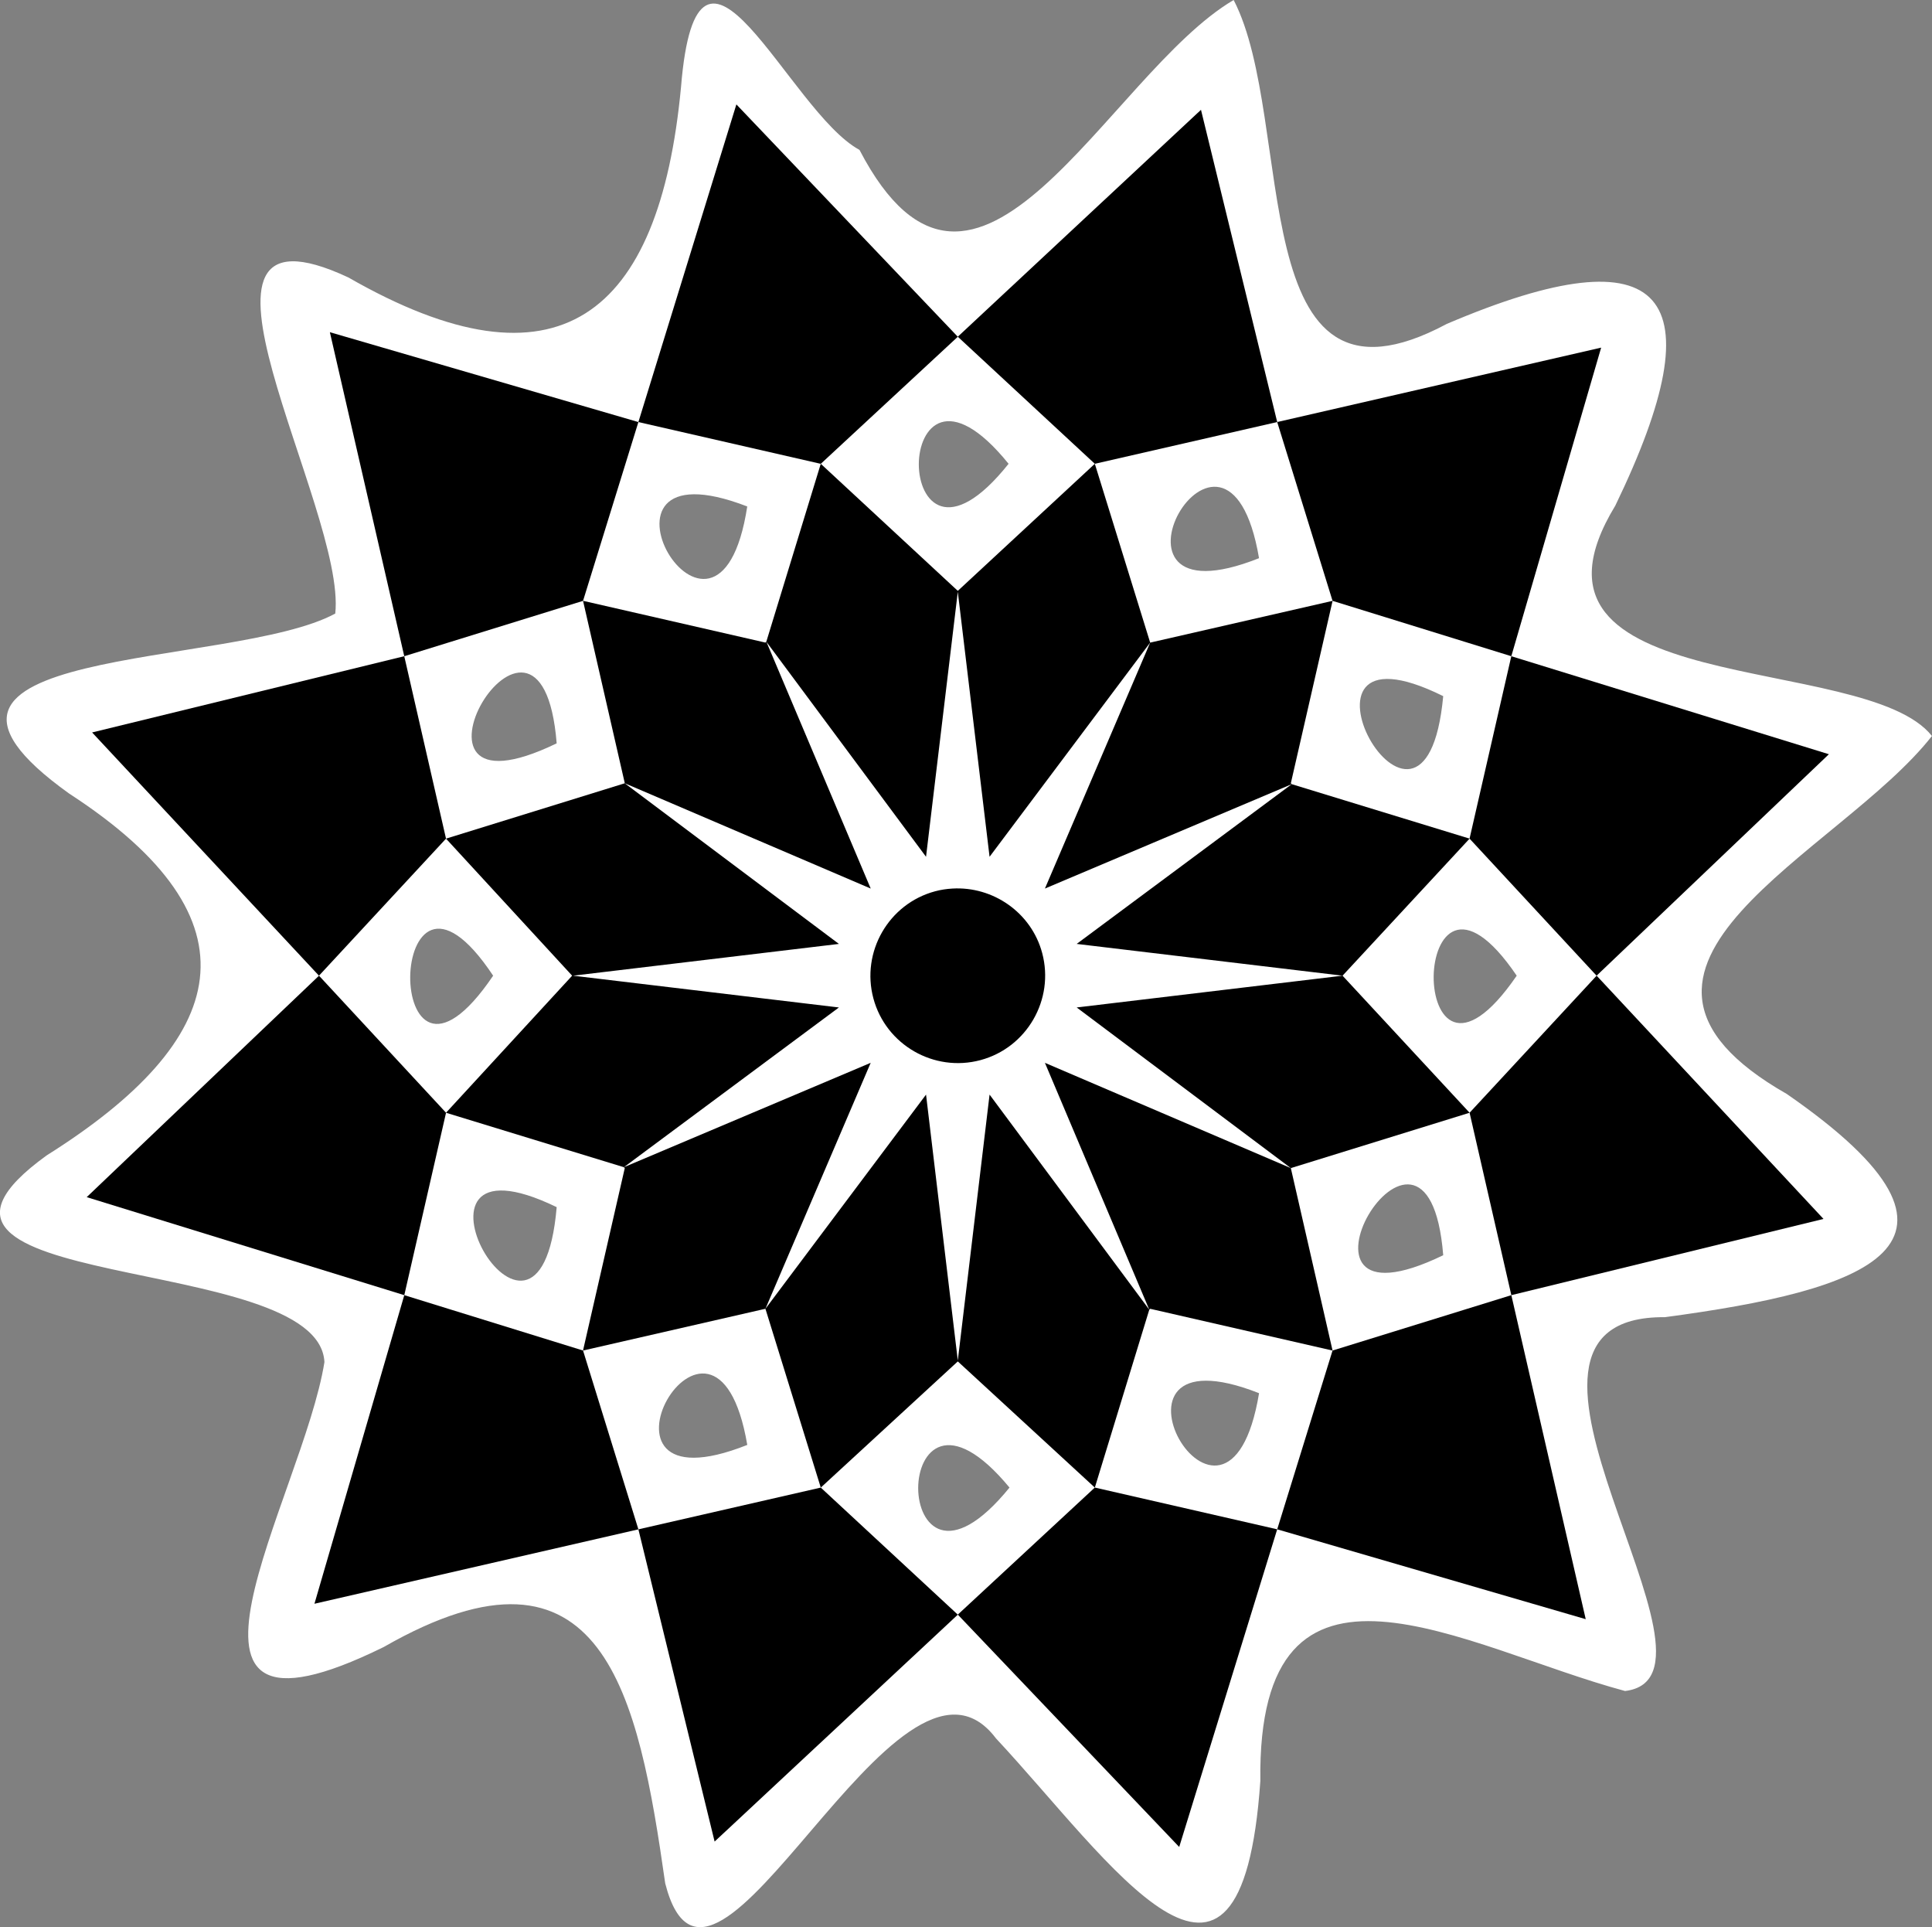 <?xml version="1.0" encoding="UTF-8" standalone="no"?>
<!-- Created with Inkscape (http://www.inkscape.org/) -->

<svg
   xmlns:dc="http://purl.org/dc/elements/1.1/"
   xmlns:cc="http://creativecommons.org/ns#"
   xmlns:rdf="http://www.w3.org/1999/02/22-rdf-syntax-ns#"
   xmlns:svg="http://www.w3.org/2000/svg"
   xmlns="http://www.w3.org/2000/svg"
   xmlns:sodipodi="http://sodipodi.sourceforge.net/DTD/sodipodi-0.dtd"
   xmlns:inkscape="http://www.inkscape.org/namespaces/inkscape"
   width="66.535"
   height="66.354"
   id="svg3623"
   version="1.1"
   inkscape:version="0.47 r22583"
   sodipodi:docname="3.svg">
  <rect width="100%" height="100%" fill="#808080" stroke="none"/>
  <defs
     id="defs3625" />
  <sodipodi:namedview
     id="base"
     pagecolor="#ffffff"
     bordercolor="#666666"
     borderopacity="1.0"
     inkscape:pageopacity="0.0"
     inkscape:pageshadow="2"
     inkscape:zoom="0.7"
     inkscape:cx="-3.5595403"
     inkscape:cy="85.757659"
     inkscape:document-units="px"
     inkscape:current-layer="svg3623"
     showgrid="false"
     inkscape:window-width="550"
     inkscape:window-height="483"
     inkscape:window-x="112"
     inkscape:window-y="136"
     inkscape:window-maximized="0" />
  <path
     style="fill:#ffffff;fill-opacity:1;stroke:none"
     d="m 23.453,3 c -0.744,7.897 -4.231,10.698 -11.456,6.553 -6.742,-3.15 -0.057,7.951 -0.451,11.572 -3.527,1.918 -16.354,1.056 -9.162,6.2 6.709,4.359 5.544,8.484 -0.776,12.456 -6.634,4.79 9.369,3.276 9.565,7.117 -0.743,4.647 -6.593,14.059 2.041,9.811 7.587,-4.345 8.772,1.68 9.695,8.138 1.613,6.304 7.997,-9.491 11.391,-4.992 3.911,4.186 8.439,11.109 9.104,1.468 -0.115,-9.024 7.034,-4.583 12.56,-3.1 4.182,-0.502 -5.787,-12.93 1.371,-12.871 6.853,-0.915 11.754,-2.452 4.201,-7.684 -7.693,-4.386 1.824,-8.269 4.997,-12.327 -2.314,-2.93 -15.008,-1.19 -10.904,-7.932 3.517,-7.273 1.803,-9.496 -5.801,-6.258 C 42.75,14.939 44.653,4.181 42.485,0 38.149,2.547 33.615,12.868 29.599,5.161 27.15,3.836 24.025,-4.016 23.453,3 z m 11.281,12.969 c -4.115,5.164 -4.129,-5.105 0,0 z m -9,1.469 c -1.025,6.671 -6.256,-2.414 0,0 z m 17.625,1.781 c -6.242,2.482 -1.125,-6.612 0,0 z m -24.188,6.375 c -6.308,3.056 -0.544,-6.781 0,0 z m 30.531,-1.625 c -0.647,6.949 -6.124,-3.038 0,0 z m -32.719,9.625 c -3.875,5.724 -3.741,-5.637 0,0 z m 35.25,0 c -3.865,5.63 -3.762,-5.549 0,0 z m -33.062,7.969 c -0.594,6.969 -6.148,-2.978 0,0 z m 30.531,1.656 c -6.308,3.056 -0.544,-6.781 0,0 z M 25.735,49.75 c -6.242,2.482 -1.125,-6.612 0,0 z m 17.625,-1.781 c -1.11,6.676 -6.227,-2.452 0,0 z m -8.594,3.25 c -4.184,5.141 -4.203,-5.082 0,0 z"
     id="path3680" />
  <path
     style="fill:#000000;fill-opacity:1;stroke:none"
     d="m 25.36,3.594 -3.375,10.938 6.281,1.438 4.719,-4.375 -7.625,-8 z m 7.625,8 4.719,4.375 6.281,-1.438 -2.625,-10.75 -8.375,7.812 z m 11,2.938 1.906,6.156 6.156,1.906 3.094,-10.625 -11.156,2.562 z m 8.062,8.062 -1.438,6.281 4.375,4.719 8,-7.625 -10.938,-3.375 z m 2.938,11 -4.375,4.719 1.438,6.281 10.75,-2.625 -7.812,-8.375 z m -2.938,11 -6.156,1.906 -1.906,6.156 10.625,3.094 -2.562,-11.156 z m -8.062,8.062 -6.281,-1.438 -4.719,4.375 7.625,8 3.375,-10.938 z m -11,2.938 -4.719,-4.375 -6.281,1.438 2.625,10.75 8.375,-7.812 z m -11,-2.938 -1.906,-6.156 -6.156,-1.906 -3.094,10.625 11.156,-2.562 z m -8.062,-8.062 1.438,-6.281 -4.375,-4.719 -8,7.625 10.938,3.375 z m -2.938,-11 4.375,-4.719 -1.438,-6.281 -10.75,2.625 7.813,8.375 z m 2.938,-11 6.156,-1.906 1.906,-6.156 -10.625,-3.094 2.562,11.156 z m 6.156,-1.906 1.438,6.281 8.469,3.625 -3.594,-8.5 -0.031,0.031 -6.281,-1.438 z m 6.312,1.406 5.5,7.406 1.094,-9.125 1.094,9.125 5.531,-7.375 -1.906,-6.156 -4.719,4.375 -4.719,-4.375 -1.875,6.125 z m 13.219,0.031 -3.625,8.469 8.5,-3.594 -0.031,-0.031 1.438,-6.281 -6.281,1.438 z m 4.875,4.875 -7.406,5.5 9.156,1.094 4.375,-4.719 -6.125,-1.875 z m 1.75,6.594 -9.156,1.094 7.375,5.531 6.156,-1.906 -4.375,-4.719 z m -1.781,6.625 -8.469,-3.625 3.594,8.5 0.031,-0.031 6.281,1.438 -1.437,-6.281 z m -4.875,4.875 -5.5,-7.406 -1.094,9.156 -1.094,-9.156 -5.531,7.375 1.906,6.156 4.719,-4.344 4.719,4.344 1.875,-6.125 z m -13.219,-0.031 3.625,-8.469 -8.5,3.594 0.031,0.031 -1.438,6.281 6.281,-1.438 z m -4.875,-4.875 7.406,-5.5 -9.156,-1.094 9.156,-1.094 -7.375,-5.531 -6.156,1.906 4.344,4.719 -4.344,4.719 6.125,1.875 z m 11.312,-9.594 c -0.199,0.012 -0.394,0.04 -0.594,0.094 -1.6,0.429 -2.554,2.087 -2.125,3.688 0.429,1.6 2.087,2.554 3.688,2.125 1.6,-0.429 2.554,-2.087 2.125,-3.688 -0.375,-1.4 -1.701,-2.302 -3.094,-2.219 z"
     id="path3594" />
</svg>
